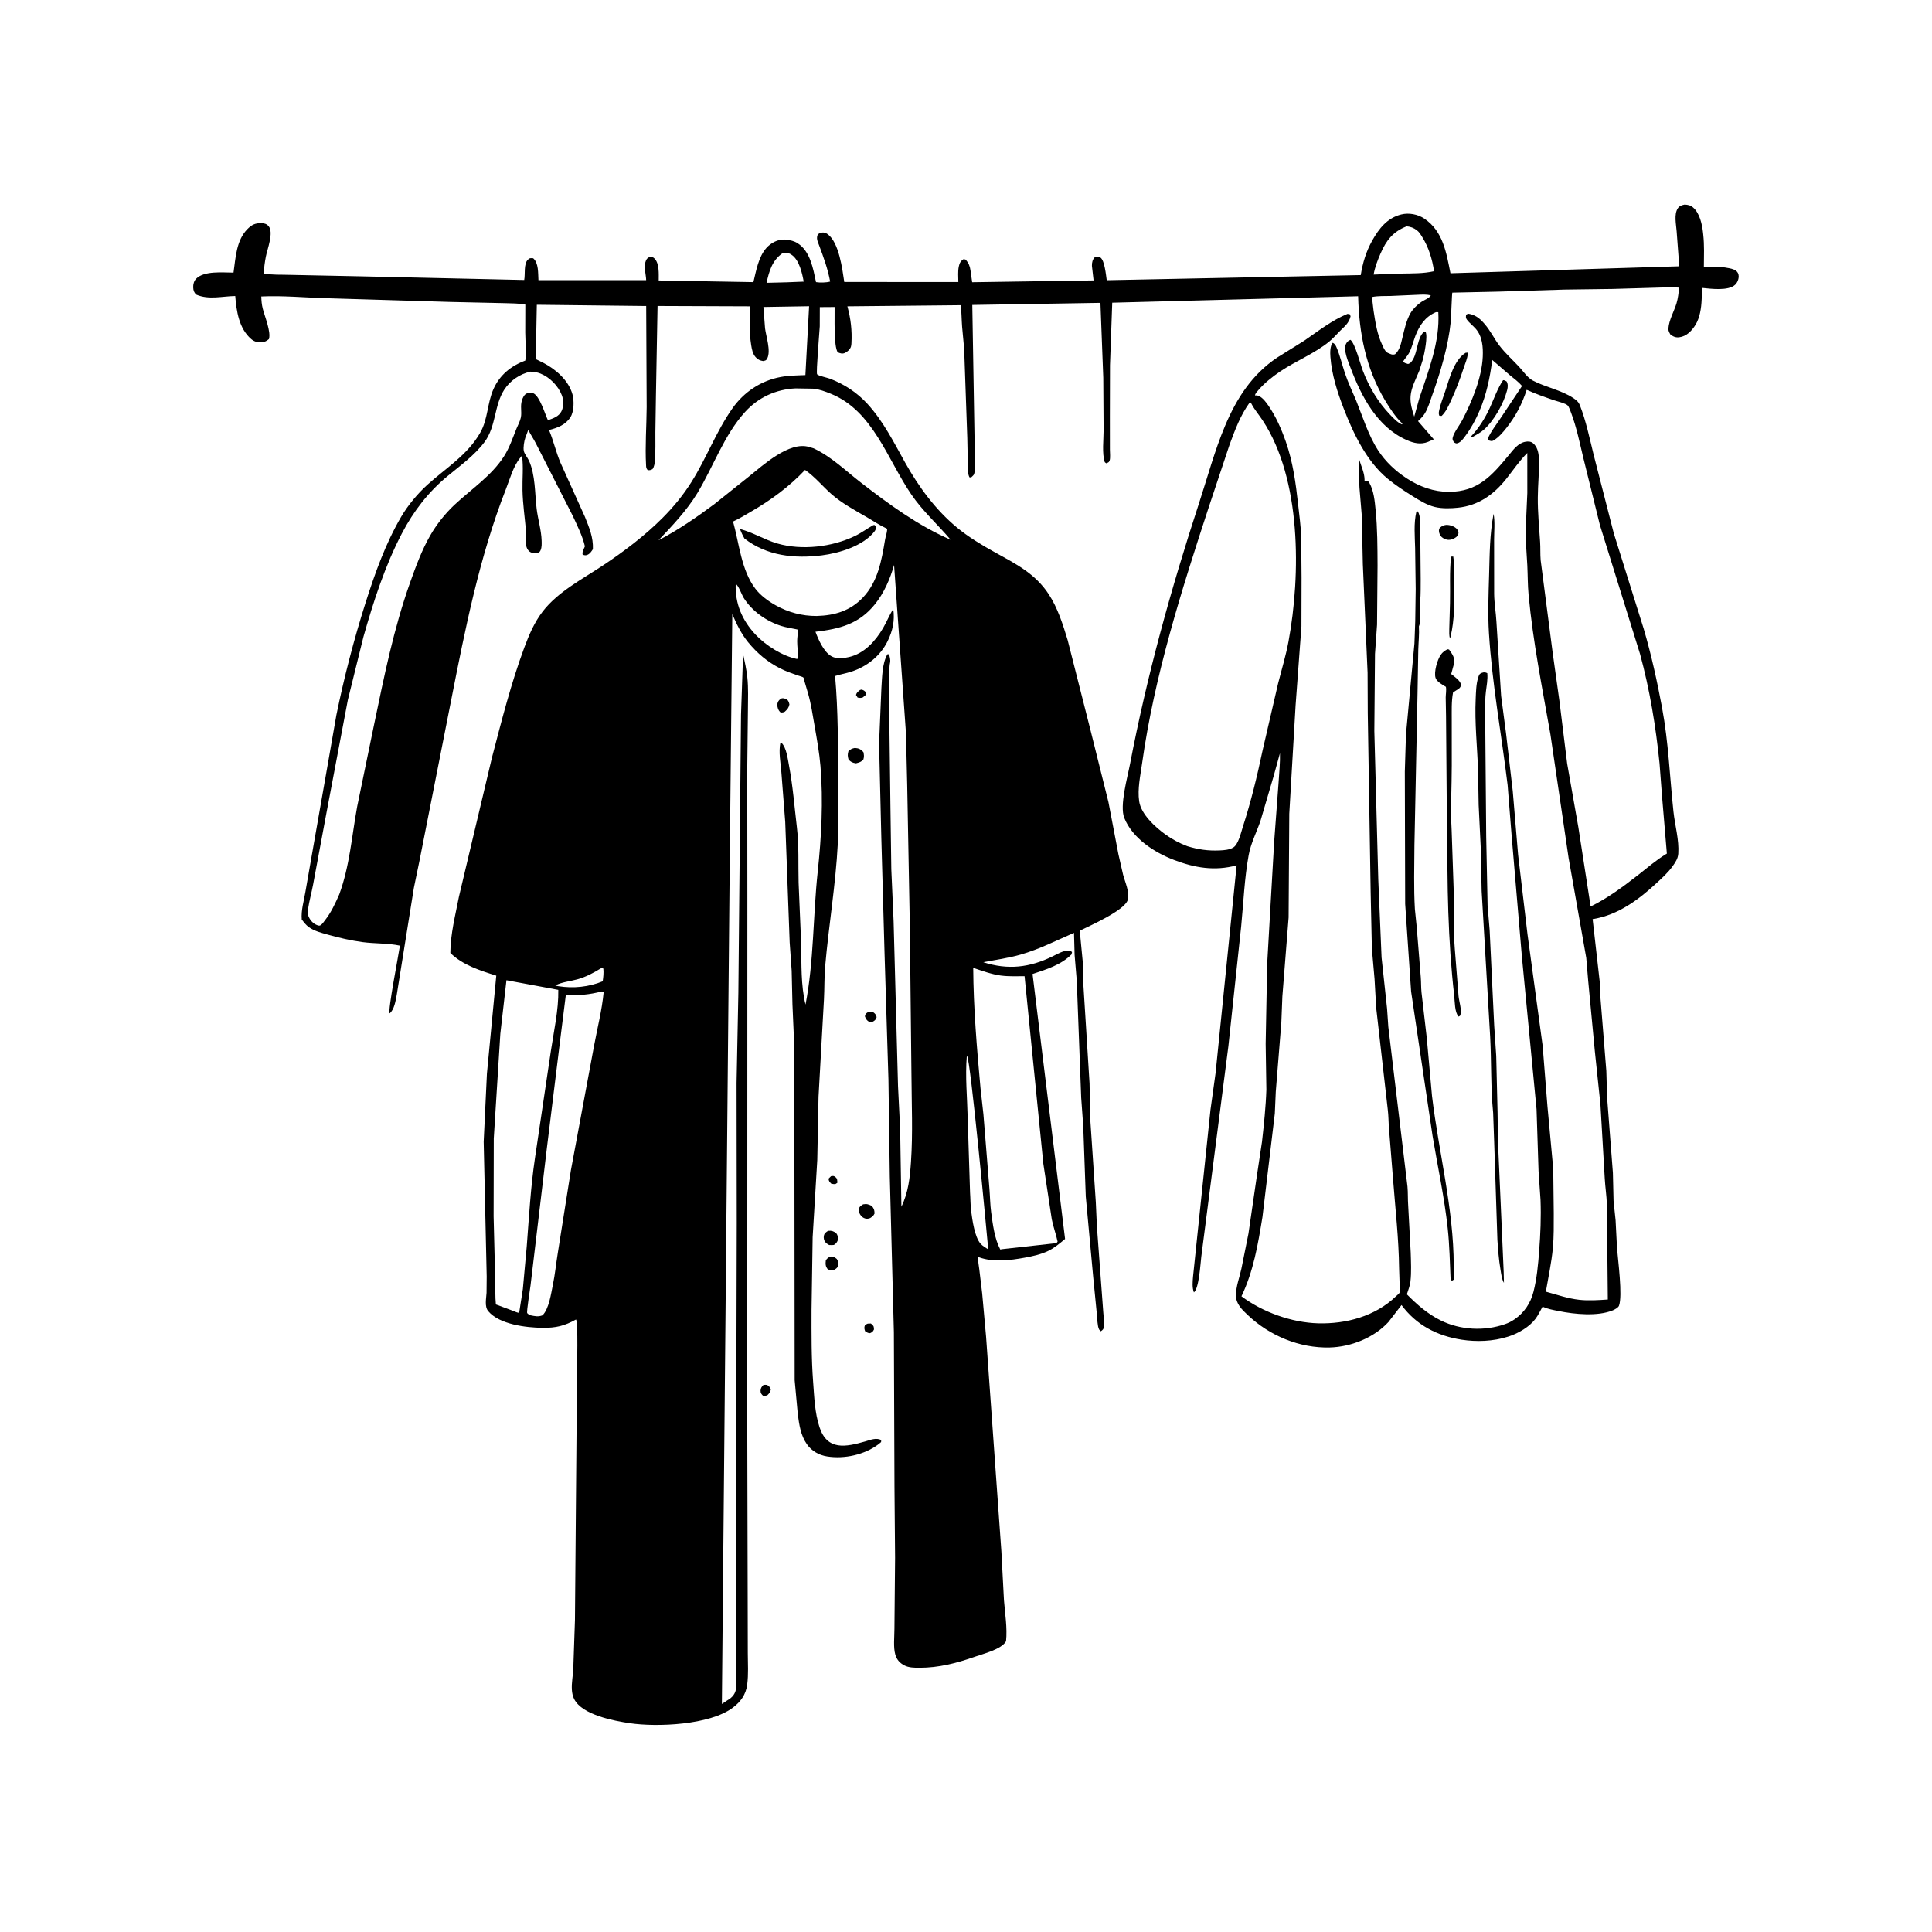 <svg xmlns="http://www.w3.org/2000/svg" xmlns:xlink="http://www.w3.org/1999/xlink" width="400" zoomAndPan="magnify" viewBox="0 0 300 300" height="400" preserveAspectRatio="xMidYMid meet" version="1.0"><defs><clipPath id="da6aa8f366"><path d="M 30 31.75 L 270 31.75 L 270 268 L 30 268 Z M 30 31.75 " clip-rule="nonzero"/></clipPath></defs><path fill="currentColor" d="M 129.703 183.875 L 130.027 183.664 C 130.004 183.332 130.047 183.051 129.766 182.809 C 129.488 182.566 129.375 182.578 129.043 182.637 L 128.656 183.023 C 128.703 183.438 128.801 183.488 129.066 183.793 C 129.293 183.844 129.469 183.883 129.703 183.875 Z M 129.703 183.875 " fill-opacity="1" fill-rule="nonzero"/><path fill="currentColor" d="M 133.98 108.293 L 134.461 107.887 L 134.48 107.523 C 134.199 107.238 134.148 107.18 133.77 107.078 L 133.543 107.137 C 133.227 107.41 133.039 107.496 132.918 107.906 L 133.172 108.316 C 133.539 108.387 133.625 108.402 133.98 108.293 Z M 133.98 108.293 " fill-opacity="1" fill-rule="nonzero"/><path fill="currentColor" d="M 135.234 205.512 L 134.746 205.531 L 134.332 205.703 C 134.164 206.195 134.191 206.234 134.332 206.707 C 134.605 206.879 134.77 207.02 135.105 207.016 C 135.496 206.824 135.512 206.816 135.715 206.43 C 135.676 205.844 135.641 205.883 135.234 205.512 Z M 135.234 205.512 " fill-opacity="1" fill-rule="nonzero"/><path fill="currentColor" d="M 119.109 215.047 C 118.922 215.039 118.738 215.02 118.555 215.047 C 118.281 215.32 118.109 215.539 118.098 215.949 C 118.09 216.328 118.25 216.52 118.512 216.754 C 118.746 216.738 118.934 216.738 119.156 216.656 C 119.492 216.309 119.582 216.242 119.699 215.754 C 119.523 215.344 119.477 215.305 119.109 215.047 Z M 119.109 215.047 " fill-opacity="1" fill-rule="nonzero"/><path fill="currentColor" d="M 136.129 157.941 C 135.969 157.465 135.922 157.434 135.551 157.141 C 135.262 157.109 135.051 157.07 134.77 157.168 C 134.41 157.414 134.402 157.391 134.301 157.812 C 134.477 158.262 134.516 158.336 134.91 158.656 C 135.129 158.688 135.273 158.715 135.488 158.668 C 135.898 158.418 135.934 158.41 136.125 157.941 Z M 136.129 157.941 " fill-opacity="1" fill-rule="nonzero"/><path fill="currentColor" d="M 121.855 110.52 C 122.273 110.141 122.453 109.941 122.582 109.387 C 122.512 109.059 122.461 108.891 122.242 108.641 C 121.961 108.512 121.738 108.387 121.418 108.422 C 121.07 108.609 120.887 108.738 120.754 109.129 C 120.633 109.484 120.742 109.973 120.922 110.285 C 121 110.422 121.109 110.527 121.215 110.641 C 121.488 110.637 121.602 110.633 121.855 110.52 Z M 121.855 110.52 " fill-opacity="1" fill-rule="nonzero"/><path fill="currentColor" d="M 129.445 197.227 C 129.77 197.047 129.973 196.945 130.141 196.594 C 130.184 196.125 130.184 195.906 129.945 195.5 C 129.617 195.234 129.434 195.109 129 195.113 C 128.594 195.25 128.488 195.367 128.234 195.691 C 128.176 196.281 128.156 196.613 128.543 197.105 C 128.891 197.223 129.074 197.289 129.445 197.227 Z M 129.445 197.227 " fill-opacity="1" fill-rule="nonzero"/><path fill="currentColor" d="M 127.93 191.898 C 127.863 192.227 127.945 192.594 128.145 192.863 C 128.297 193.07 128.535 193.203 128.754 193.328 C 128.996 193.328 129.258 193.352 129.492 193.312 C 129.883 193.047 129.969 192.914 130.137 192.477 C 130.129 192.027 130.09 191.828 129.832 191.457 C 129.281 191.137 129.207 191.082 128.582 191.125 C 128.242 191.359 128.023 191.461 127.93 191.898 Z M 127.93 191.898 " fill-opacity="1" fill-rule="nonzero"/><path fill="currentColor" d="M 135.379 187.254 C 134.852 187.012 134.613 186.898 134.023 187.008 C 133.723 187.219 133.457 187.324 133.367 187.719 C 133.277 188.117 133.48 188.512 133.723 188.809 C 133.934 189.066 134.316 189.258 134.652 189.25 C 134.805 189.25 134.961 189.191 135.102 189.148 C 135.441 188.93 135.633 188.809 135.805 188.422 C 135.762 187.824 135.734 187.734 135.379 187.254 Z M 135.379 187.254 " fill-opacity="1" fill-rule="nonzero"/><path fill="currentColor" d="M 131.742 116.652 C 131.59 117.168 131.621 117.434 131.762 117.949 C 132.156 118.344 132.348 118.434 132.914 118.527 C 133.43 118.395 133.727 118.324 134.074 117.91 C 134.199 117.477 134.164 117.219 134.07 116.781 C 133.652 116.34 133.375 116.188 132.746 116.141 C 132.27 116.238 132.102 116.32 131.746 116.652 Z M 131.742 116.652 " fill-opacity="1" fill-rule="nonzero"/><path fill="currentColor" d="M 226.453 82.871 C 226.523 82.637 226.41 82.402 226.273 82.207 C 225.938 81.742 225.133 81.484 224.574 81.504 L 224.348 81.539 C 223.938 81.672 223.742 81.758 223.469 82.102 C 223.379 82.512 223.469 82.852 223.703 83.199 C 223.922 83.527 224.395 83.777 224.781 83.816 C 225.039 83.84 225.297 83.801 225.543 83.727 C 225.973 83.516 226.309 83.371 226.453 82.871 Z M 226.453 82.871 " fill-opacity="1" fill-rule="nonzero"/><path fill="currentColor" d="M 225.043 97.648 C 225.047 98.141 224.988 98.684 225.16 99.145 L 225.262 98.777 C 225.859 96.238 225.836 93.613 225.836 91.023 C 225.836 89.492 225.895 87.938 225.66 86.418 L 225.32 86.426 C 225.059 88.809 225.215 91.234 225.156 93.629 Z M 225.043 97.648 " fill-opacity="1" fill-rule="nonzero"/><path fill="currentColor" d="M 230.441 66.695 C 232.008 65.297 233.516 62.605 234.027 60.582 C 234.148 60.105 234.18 59.668 233.949 59.238 C 233.734 59.109 233.656 59.047 233.402 59.031 C 232.535 60.309 231.992 61.902 231.348 63.309 C 230.59 64.961 229.652 66.445 228.414 67.777 L 228.547 67.875 L 228.746 67.805 C 229.332 67.465 229.938 67.145 230.441 66.695 Z M 230.441 66.695 " fill-opacity="1" fill-rule="nonzero"/><path fill="currentColor" d="M 225.25 62.336 C 226.062 60.613 226.727 58.84 227.316 57.031 C 227.512 56.434 227.887 55.594 227.902 54.98 L 227.883 54.754 L 227.566 54.789 C 225.75 55.945 225.055 58.836 224.41 60.766 C 224.102 61.691 223.707 62.66 223.5 63.609 C 223.422 63.984 223.352 64.211 223.5 64.559 L 223.852 64.586 C 224.5 63.973 224.875 63.129 225.25 62.336 Z M 225.25 62.336 " fill-opacity="1" fill-rule="nonzero"/><path fill="currentColor" d="M 222.914 105.262 C 223.113 105.871 224 106.332 224.52 106.652 C 224.617 107.156 224.496 107.773 224.488 108.293 L 224.539 111.176 L 224.637 123.379 C 224.66 125.129 224.621 126.879 224.762 128.625 C 224.699 137.234 224.828 146.039 225.809 154.598 C 225.91 155.496 225.867 157.203 226.488 157.852 C 226.754 157.703 226.688 157.801 226.785 157.523 C 227.004 156.871 226.551 155.414 226.484 154.68 L 225.902 147.336 C 225.66 144.344 225.785 141.227 225.727 138.211 L 225.41 128.914 C 225.211 125.555 225.434 122.199 225.43 118.844 L 225.426 111.879 C 225.434 110.438 225.355 108.926 225.633 107.508 L 226.102 107.211 C 226.277 107.102 226.5 106.984 226.645 106.832 C 226.777 106.691 226.898 106.461 226.852 106.266 C 226.711 105.633 225.828 105.059 225.34 104.664 L 225.754 103.141 C 225.941 102.102 225.578 101.676 225.008 100.859 L 224.754 100.816 C 224.34 101.043 223.992 101.277 223.723 101.672 C 223.188 102.441 222.625 104.363 222.914 105.262 Z M 222.914 105.262 " fill-opacity="1" fill-rule="nonzero"/><path fill="currentColor" d="M 230.945 104.531 C 230.648 104.375 230.422 104.355 230.09 104.484 C 229.68 104.645 229.656 104.832 229.527 105.227 C 229.211 106.211 229.191 107.438 229.145 108.469 C 228.965 112.227 229.395 115.984 229.512 119.738 L 229.605 125.004 L 229.934 131.766 L 230.07 138.375 L 231.391 160.965 C 231.602 164.91 231.465 168.891 231.855 172.824 L 232.012 177.27 L 232.516 192.543 C 232.625 194.098 232.73 195.59 232.992 197.129 C 233.113 197.84 233.172 198.57 233.531 199.211 L 233.488 197.43 L 232.609 177.363 L 232.539 172.625 L 232.332 163.961 L 232.02 159.289 L 231.312 144.434 L 230.992 140.574 L 230.777 129.883 L 230.609 110.156 C 230.609 109.242 230.617 108.301 230.73 107.398 C 230.848 106.449 231.039 105.488 230.945 104.531 Z M 230.945 104.531 " fill-opacity="1" fill-rule="nonzero"/><path fill="currentColor" d="M 219.633 99.926 L 218.316 114.07 L 218.141 119.82 L 218.195 140.367 L 219.117 153.965 L 222.453 176.414 C 223.242 181.176 224.289 185.941 224.801 190.742 C 225.086 193.391 225.133 196.055 225.25 198.715 L 225.461 198.871 L 225.719 198.715 C 225.871 197.977 225.734 197.273 225.734 196.531 C 225.73 187.688 223.395 178.91 222.359 170.152 L 221.551 161.18 L 220.73 154.094 C 220.652 153.312 220.68 152.523 220.617 151.738 L 219.988 143.957 L 219.703 141.156 C 219.516 137.891 219.617 134.531 219.633 131.258 L 220.113 107.711 L 220.23 100.898 C 220.262 99.695 220.402 98.445 220.328 97.25 C 220.691 96.488 220.461 94.621 220.465 93.723 L 220.52 93.379 C 220.633 92.254 220.586 91.055 220.605 89.922 L 220.539 82.617 C 220.508 81.773 220.656 80.031 220.121 79.391 L 219.93 79.484 C 219.508 81.242 219.699 83.293 219.742 85.102 L 219.828 91.457 L 219.758 96.469 Z M 219.633 99.926 " fill-opacity="1" fill-rule="nonzero"/><path fill="currentColor" d="M 258.094 109.93 C 257.312 105.773 256.426 101.691 255.23 97.629 L 250.594 82.836 L 247.457 70.605 C 246.828 68.051 246.293 65.414 245.332 62.957 C 245.121 62.41 244.793 62.141 244.316 61.82 C 242.383 60.543 240.039 60.156 238.016 59.094 C 237.156 58.641 236.516 57.625 235.859 56.93 C 234.852 55.859 233.734 54.852 232.84 53.68 C 232.004 52.59 231.441 51.348 230.523 50.305 L 230.371 50.129 C 229.703 49.367 228.98 48.855 227.969 48.707 L 227.656 48.867 C 227.625 49.215 227.57 49.348 227.785 49.641 C 228.148 50.137 228.727 50.574 229.137 51.039 C 230.188 52.223 230.305 53.891 230.242 55.387 C 230.098 58.656 228.555 62.375 227.062 65.234 C 226.645 66.035 225.812 67.059 225.586 67.906 C 225.488 68.273 225.605 68.383 225.781 68.695 C 226.023 68.805 226.086 68.906 226.348 68.816 C 226.883 68.633 227.223 68.117 227.543 67.684 C 228.445 66.473 229.145 65.172 229.738 63.789 C 230.828 61.242 231.363 58.629 231.715 55.895 L 234.434 58.246 C 235.113 58.816 235.754 59.25 236.34 59.934 L 233.109 64.785 C 232.379 65.902 231.535 66.922 231 68.16 L 231.117 68.371 C 231.438 68.449 231.605 68.57 231.902 68.398 C 232.691 67.941 233.398 67.113 233.957 66.398 C 235.371 64.59 236.355 62.715 237.062 60.531 C 238.453 61.168 239.926 61.68 241.371 62.172 C 241.82 62.324 243.117 62.629 243.43 62.961 C 243.645 63.191 243.871 63.859 243.984 64.168 C 244.812 66.383 245.293 68.754 245.844 71.051 L 248.434 81.535 L 254.66 101.539 C 256.18 107.129 257.109 112.781 257.691 118.539 L 258.074 123.582 L 258.828 132.547 L 258.703 132.621 C 257.172 133.555 255.797 134.746 254.391 135.848 C 252.094 137.641 249.621 139.488 246.992 140.758 L 245.082 128.434 L 243.348 118.582 L 242.141 108.805 L 241.094 101.332 L 239.23 86.969 C 239.152 86.031 239.211 85.09 239.148 84.152 C 239 81.863 238.773 79.555 238.789 77.262 C 238.801 75.215 239.043 73.148 238.953 71.105 C 238.918 70.281 238.703 69.328 238.02 68.797 C 237.688 68.539 237.27 68.523 236.863 68.598 C 235.73 68.797 234.996 69.816 234.309 70.648 C 231.629 73.887 229.484 76.355 225 76.371 C 222.652 76.379 220.418 75.57 218.457 74.293 C 216.699 73.152 215.121 71.676 213.98 69.91 C 212.453 67.543 211.598 64.707 210.547 62.105 C 209.965 60.758 209.305 59.34 208.84 57.949 C 208.395 56.625 208.074 55.172 207.516 53.895 C 207.391 53.613 207.238 53.348 206.945 53.223 C 206.52 53.723 206.535 54.785 206.586 55.43 C 206.797 58.184 207.648 60.836 208.633 63.395 C 210.125 67.27 212.195 71.645 215.477 74.336 C 216.676 75.324 217.988 76.184 219.301 77.008 C 220.375 77.684 221.57 78.426 222.812 78.723 C 223.922 78.992 225.246 78.953 226.375 78.836 C 229.582 78.5 231.961 76.789 233.914 74.328 C 235.012 72.945 235.895 71.602 237.156 70.34 L 237.16 76.562 L 236.906 82.246 C 236.891 84.113 237.066 85.934 237.16 87.793 C 237.234 89.32 237.215 90.852 237.359 92.375 C 238.039 99.637 239.477 106.82 240.742 113.996 L 243.574 133.246 L 246.312 148.742 L 246.609 152.258 L 247.641 163.195 L 248.516 171.523 L 249.184 183.004 C 249.258 184.332 249.469 185.66 249.512 186.992 L 249.66 201.789 C 248.211 201.887 246.695 201.992 245.25 201.836 C 243.453 201.641 241.766 201.039 240.039 200.57 C 240.418 198.344 240.914 196.074 241.125 193.832 C 241.297 192.023 241.262 190.203 241.266 188.391 L 241.188 181.527 L 240.285 171.766 L 239.539 162.371 L 237.188 145.066 L 235.73 132.73 L 234.898 122.828 L 233.852 113.836 L 233.094 108.07 L 232.363 96.531 C 232.285 95.102 232.031 93.676 232.012 92.242 L 232.004 83.797 C 232.004 82.523 232.16 81.02 231.922 79.781 C 231.316 82.934 231.32 86.055 231.227 89.254 C 231.141 92.266 231.012 95.312 231.203 98.324 C 231.703 106.242 233.152 114.043 234.102 121.91 L 234.738 129.926 L 236.32 148.566 L 238.594 172.25 L 238.906 181.863 L 239.211 186.328 C 239.312 188.996 239.203 191.645 238.996 194.305 C 238.836 196.41 238.641 198.535 238.117 200.59 C 237.668 202.352 236.68 203.832 235.18 204.863 C 234.691 205.195 234.25 205.422 233.688 205.617 C 230.5 206.727 226.781 206.543 223.738 205.047 C 221.707 204.051 220.031 202.574 218.457 200.984 C 218.656 200.355 218.938 199.66 219.012 199.004 C 219.18 197.516 219.094 195.988 219.055 194.496 L 218.664 187.207 C 218.59 186.219 218.641 185.227 218.551 184.238 L 215.578 159.449 L 215.383 156.605 L 214.531 148.684 L 214.02 136.59 L 213.406 113.504 L 213.508 101.543 L 213.828 96.992 L 213.906 87.82 C 213.891 84.941 213.895 82.062 213.605 79.195 C 213.469 77.805 213.336 76.234 212.637 74.98 C 212.555 74.832 212.508 74.797 212.402 74.691 C 212.172 74.742 212.125 74.777 211.887 74.707 L 211.887 74.445 C 211.871 73.406 211.359 72.371 211.066 71.379 C 211.039 72.836 211.004 74.285 211.098 75.742 L 211.457 80.039 L 211.621 87.613 L 212.359 104.461 L 212.387 110.734 L 212.836 138.586 L 213.023 147.266 L 213.441 152.027 L 213.695 156.5 L 215.492 172.285 C 215.613 173.25 215.602 174.227 215.68 175.195 L 216.312 183.094 C 216.668 187.727 217.199 192.316 217.254 196.969 L 217.34 199.625 C 217.352 199.871 217.441 200.492 217.336 200.715 C 217.258 200.875 216.883 201.176 216.746 201.309 C 213.539 204.395 209.016 205.605 204.672 205.484 C 200.562 205.371 196.051 203.75 192.773 201.289 C 194.652 197.359 195.332 193.25 196.031 188.996 L 197.953 172.902 L 198.102 169.52 L 198.965 158.777 L 199.125 154.727 L 200.094 142.473 L 200.199 126.359 L 201.18 109.516 L 202.086 97.266 L 202.105 89.707 L 202.051 83.32 C 201.98 81.645 201.754 79.969 201.57 78.301 C 201.211 75.031 200.758 71.723 199.668 68.602 C 198.984 66.645 198.141 64.699 196.961 62.988 C 196.59 62.453 196.102 61.789 195.504 61.504 C 195.277 61.395 195.117 61.387 194.871 61.395 C 194.934 61.07 195.195 60.816 195.406 60.574 C 196.324 59.496 197.609 58.477 198.789 57.68 C 201.227 56.043 204.152 54.887 206.41 53.035 C 207.023 52.535 207.531 51.922 208.094 51.371 C 208.805 50.676 209.469 50.156 209.715 49.129 L 209.617 48.816 C 209.5 48.789 209.359 48.742 209.238 48.742 C 206.852 49.707 204.621 51.461 202.504 52.914 L 198.32 55.523 C 194.414 58.145 192.023 61.859 190.227 66.121 C 188.602 69.969 187.48 74.176 186.18 78.148 C 181.816 91.48 178.105 104.855 175.469 118.645 C 175.078 120.691 173.824 125.117 174.574 127 C 175.832 130.152 179.215 132.355 182.27 133.523 C 185.531 134.766 188.602 135.289 192.023 134.375 L 191.016 144.332 L 188.754 166.621 L 187.965 172.305 L 185.695 194.012 L 185.25 198.277 C 185.191 199.062 185.098 199.941 185.391 200.684 C 186.191 200.062 186.406 196.18 186.535 195.148 L 190.746 162.422 L 192.73 143.836 C 193.09 140.168 193.23 136.418 193.891 132.789 C 194.23 130.93 195.121 129.238 195.727 127.461 L 197.758 120.555 L 198.754 116.949 C 198.793 118.457 198.633 119.969 198.539 121.477 L 197.852 130.695 L 196.762 149.758 L 196.531 162.082 L 196.641 169.199 C 196.555 171.867 196.258 174.648 195.961 177.301 L 195.16 182.621 L 193.859 191.555 L 192.758 197.035 C 192.461 198.395 191.914 199.758 191.918 201.16 C 191.922 202.469 192.832 203.332 193.723 204.176 C 197.121 207.41 201.777 209.359 206.484 209.238 C 209.793 209.148 213.348 207.73 215.602 205.277 L 217.629 202.648 C 219.934 205.777 223.18 207.445 226.984 208.031 C 229.305 208.387 231.863 208.285 234.102 207.574 L 234.305 207.512 C 235.777 207.039 237.523 206.016 238.445 204.766 C 238.84 204.234 239.125 203.625 239.449 203.051 C 239.555 202.867 239.484 202.883 239.641 202.949 C 240.395 203.277 241.246 203.426 242.051 203.586 C 244.5 204.082 248.082 204.441 250.438 203.469 C 250.715 203.352 251.277 203.059 251.391 202.762 C 251.98 201.227 251.23 195.605 251.086 193.766 L 250.867 189.477 L 250.551 186.469 L 250.449 182.125 L 249.547 170.387 L 249.43 166.297 L 248.484 154.539 L 248.402 152.422 L 247.301 142.715 L 247.48 142.688 C 251.238 142.078 254.469 139.684 257.199 137.152 C 258.086 136.328 259.039 135.477 259.738 134.484 C 260.168 133.879 260.547 133.32 260.602 132.562 C 260.75 130.461 260.082 128.152 259.855 126.051 C 259.281 120.688 259.082 115.25 258.09 109.938 Z M 198.465 106.113 L 196.059 116.504 C 195.211 120.52 194.246 124.508 192.98 128.414 C 192.699 129.27 192.301 131.145 191.477 131.617 C 190.863 131.969 190.09 132.023 189.398 132.055 C 187.602 132.137 186.086 131.922 184.375 131.398 C 183.18 130.957 181.992 130.32 180.957 129.57 C 179.371 128.422 177.18 126.441 176.887 124.418 C 176.613 122.5 177.074 120.453 177.34 118.555 C 179.254 104.898 183.457 91.684 187.742 78.613 L 190.918 69.078 C 191.777 66.742 192.582 64.547 194.047 62.504 L 194.223 62.516 L 194.32 62.695 C 194.809 63.633 195.488 64.398 196.062 65.277 C 202.074 74.391 202 89.199 200.078 99.613 C 199.672 101.805 199.012 103.953 198.465 106.113 Z M 198.465 106.113 " fill-opacity="1" fill-rule="nonzero"/><g clip-path="url(#da6aa8f366)"><path fill="currentColor" d="M 269.539 42.027 C 269.148 41.75 268.621 41.668 268.16 41.59 L 267.957 41.551 C 266.863 41.371 265.684 41.438 264.574 41.434 C 264.586 39.766 264.66 38.055 264.473 36.395 L 264.445 36.137 C 264.305 34.84 263.926 33.09 262.895 32.211 C 262.496 31.871 262.098 31.797 261.59 31.766 C 261.145 31.863 260.781 31.953 260.52 32.359 C 259.918 33.281 260.266 34.836 260.344 35.883 L 260.754 41.348 L 225.227 42.43 C 224.598 39.27 224.078 35.891 221.16 33.941 C 220.156 33.273 218.773 33.008 217.594 33.301 C 215.418 33.836 214.117 35.5 213.078 37.359 C 212.121 39.07 211.609 40.793 211.297 42.715 L 171.852 43.512 C 171.738 42.746 171.531 40.434 170.871 39.988 C 170.539 39.766 170.391 39.836 170.027 39.91 C 169.641 40.293 169.547 40.742 169.551 41.281 L 169.812 43.543 L 150.957 43.824 L 150.699 41.996 C 150.609 41.328 150.406 40.832 149.961 40.32 L 149.641 40.223 C 149.156 40.547 148.996 40.836 148.875 41.414 C 148.723 42.145 148.805 43.043 148.809 43.793 L 131.098 43.785 C 130.793 41.766 130.297 37.691 128.527 36.367 C 128.254 36.164 127.91 36.055 127.57 36.121 C 127.32 36.168 127.195 36.242 126.996 36.387 C 126.707 37.027 126.957 37.469 127.188 38.09 C 127.891 39.969 128.539 41.738 128.906 43.719 C 128.309 43.895 127.332 43.906 126.711 43.809 C 126.262 41.719 125.824 39.023 123.859 37.773 C 123.273 37.398 122.734 37.305 122.051 37.223 L 121.828 37.195 C 120.762 37.148 119.703 37.727 119.008 38.5 C 117.773 39.875 117.41 42.074 116.988 43.809 L 102.285 43.551 C 102.285 42.555 102.402 40.898 101.625 40.137 C 101.371 39.891 101.242 39.906 100.906 39.871 C 100.473 40.102 100.363 40.219 100.219 40.703 C 99.961 41.539 100.312 42.625 100.336 43.5 L 83.609 43.504 C 83.539 42.414 83.66 40.871 82.793 40.102 C 82.387 40.082 82.25 40.027 81.949 40.34 C 81.297 41.012 81.578 42.59 81.398 43.477 L 56.191 42.91 L 44.965 42.68 C 43.68 42.633 42.18 42.719 40.926 42.461 C 41.012 41.586 41.113 40.719 41.281 39.852 C 41.504 38.684 42.547 36.082 41.699 35.105 C 41.387 34.746 41.004 34.656 40.543 34.652 C 39.605 34.641 39.074 34.914 38.422 35.574 C 36.684 37.328 36.59 40.039 36.262 42.332 C 34.609 42.328 31.723 42.012 30.465 43.273 C 30.121 43.621 29.984 44.148 30.004 44.625 C 30.02 45.098 30.137 45.422 30.469 45.746 C 32.41 46.59 34.504 45.996 36.531 45.965 C 36.711 48.305 37.113 51.004 38.992 52.637 C 39.418 53.008 39.938 53.191 40.504 53.152 C 41.074 53.109 41.336 53.016 41.762 52.652 C 42.105 51.512 41.113 49.152 40.805 47.941 C 40.641 47.301 40.59 46.691 40.574 46.035 C 43.855 45.879 47.242 46.203 50.531 46.301 L 69.949 46.887 L 78.398 47.074 C 79.441 47.121 80.547 47.082 81.57 47.297 L 81.559 51.637 C 81.574 53.047 81.746 54.59 81.57 55.984 C 79.348 56.82 77.617 58.207 76.633 60.398 C 75.648 62.598 75.781 65.059 74.574 67.18 C 72.594 70.664 69.238 72.672 66.348 75.289 C 64.84 76.66 63.316 78.492 62.289 80.254 C 59.855 84.422 58.234 88.984 56.773 93.57 C 54.957 99.285 53.438 105.156 52.234 111.031 L 50.859 118.906 L 48.801 130.621 L 47.41 138.578 C 47.172 139.961 46.742 141.359 46.859 142.777 C 47.191 143.211 47.516 143.652 47.965 143.969 C 48.852 144.594 49.871 144.836 50.898 145.129 C 52.664 145.625 54.504 146.051 56.324 146.293 C 58.207 146.543 60.262 146.445 62.102 146.84 C 61.902 148.227 60.199 156.895 60.504 157.355 C 61.234 156.758 61.422 155.422 61.602 154.508 L 64.266 137.875 L 65.141 133.645 L 70.078 108.617 C 72.234 97.66 74.449 86.457 78.527 76.031 C 79.137 74.477 79.695 72.414 80.75 71.121 L 81.059 70.738 C 81.301 72.578 81.094 74.309 81.133 76.137 C 81.18 78.289 81.496 80.383 81.684 82.52 C 81.77 83.496 81.32 84.922 82.242 85.656 C 82.531 85.887 83.117 85.949 83.465 85.852 C 83.742 85.77 83.844 85.672 83.949 85.422 C 84.141 84.965 84.117 84.426 84.102 83.938 C 84.051 82.305 83.535 80.656 83.332 79.031 C 83.039 76.645 83.148 73.727 82.125 71.508 C 81.91 71.047 81.453 70.52 81.34 70.039 C 81.219 69.504 81.395 68.457 81.582 67.938 L 81.738 67.539 L 82.031 66.746 C 82.379 67.461 82.824 68.105 83.188 68.812 L 88.969 80.164 C 89.66 81.672 90.445 83.211 90.824 84.836 C 90.656 85.242 90.367 85.691 90.473 86.121 C 90.773 86.23 90.941 86.273 91.246 86.137 C 91.617 85.969 91.855 85.602 92.066 85.27 C 92.133 83.418 91.504 81.965 90.836 80.277 L 87.027 71.844 C 86.332 70.215 85.945 68.43 85.25 66.773 C 86.559 66.445 87.82 65.977 88.582 64.777 C 89.137 63.895 89.164 62.242 88.898 61.258 C 88.316 59.105 86.336 57.367 84.43 56.375 L 83.191 55.758 L 83.355 47.324 L 100.34 47.516 L 100.414 63.211 C 100.395 66.195 100.156 69.262 100.32 72.234 C 100.344 72.625 100.336 72.684 100.57 73 C 100.898 73.031 101.031 73 101.324 72.844 C 101.602 72.438 101.652 71.996 101.691 71.516 C 101.812 70.066 101.758 68.57 101.766 67.117 L 101.852 61.508 L 102.105 47.512 L 116.457 47.566 C 116.41 49.559 116.324 51.598 116.641 53.57 C 116.75 54.242 116.875 54.965 117.355 55.48 C 117.699 55.852 118.02 55.992 118.512 56.066 C 118.859 55.973 118.977 55.996 119.145 55.648 C 119.73 54.461 118.957 52.238 118.797 50.984 L 118.543 47.668 L 125.637 47.551 L 125.062 58.246 C 123.773 58.297 122.484 58.305 121.215 58.543 C 118.156 59.109 115.504 60.875 113.711 63.438 C 111.184 67.043 109.699 71.148 107.363 74.852 C 106.078 76.895 104.574 78.723 102.871 80.43 C 100.113 83.199 96.809 85.688 93.555 87.844 C 90.383 89.949 86.645 91.883 84.281 94.934 C 82.973 96.625 82.141 98.586 81.402 100.578 C 79.34 106.148 77.898 111.883 76.395 117.621 L 71.266 139.23 C 70.715 142.074 69.938 145.074 69.93 147.977 C 71.863 149.867 74.543 150.703 77.062 151.496 L 75.609 166.715 L 75.105 177.285 L 75.574 198.219 L 75.551 200.746 C 75.508 201.605 75.207 202.883 75.816 203.602 C 77.551 205.668 81.707 206.16 84.254 206.184 C 86.316 206.207 87.656 205.887 89.445 204.891 C 89.789 205.348 89.598 212.355 89.598 213.359 L 89.277 251.562 L 89.02 259.105 C 88.969 260.168 88.734 261.312 88.797 262.363 C 88.824 262.855 88.934 263.398 89.16 263.84 C 90.41 266.305 95.359 267.219 97.809 267.582 C 102.059 268.207 110.18 267.863 113.777 265.18 C 114.996 264.273 115.82 263.145 116.023 261.602 C 116.234 259.984 116.125 258.328 116.117 256.703 L 116.102 249.266 L 116.035 221.227 L 116.051 139.32 L 116.035 119.293 L 116.137 110.258 C 116.145 108.59 116.223 106.852 116.047 105.191 C 115.922 103.969 115.637 102.746 115.387 101.543 L 115.066 110.977 L 114.941 123.781 L 114.652 154.168 L 114.375 168.168 L 114.402 189.855 L 114.312 227.375 L 114.34 261.422 C 114.352 262.355 114.203 263.062 113.445 263.691 L 112.094 264.594 L 113.301 135.066 L 113.711 95.348 C 114.336 96.852 115.129 98.449 116.16 99.715 C 117.578 101.441 119.156 102.781 121.16 103.797 C 122.02 104.23 122.922 104.547 123.832 104.867 C 124.027 104.938 124.637 105.078 124.762 105.219 C 124.828 105.293 124.898 105.707 124.934 105.84 L 125.465 107.637 C 125.945 109.301 126.191 111 126.488 112.703 C 126.848 114.781 127.223 116.844 127.402 118.949 C 127.852 124.348 127.551 129.996 126.973 135.375 C 126.238 142.191 126.391 149.25 125.082 155.988 C 124.34 152.996 124.469 149.68 124.406 146.602 L 124.008 137.074 C 123.934 134.219 124.082 131.324 123.742 128.484 C 123.355 125.234 123.121 122.051 122.508 118.82 C 122.309 117.777 122.125 116.141 121.375 115.367 L 121.172 115.367 C 120.887 116.812 121.211 118.418 121.328 119.879 L 121.93 127.617 L 122.621 146.34 L 122.93 150.734 L 123.051 155.953 L 123.32 162.16 L 123.355 176.414 L 123.371 191.488 L 123.395 214.32 L 123.883 219.621 C 124.105 221.258 124.324 222.859 125.293 224.258 C 126.031 225.316 127.184 225.961 128.445 226.156 C 131.109 226.578 134.254 225.902 136.422 224.254 L 136.816 223.926 L 136.836 223.605 C 136.043 223.207 135.176 223.586 134.379 223.816 C 131.344 224.688 128.473 225.289 127.262 221.637 C 126.512 219.367 126.441 216.941 126.262 214.578 C 125.98 210.836 126.012 207.141 126.016 203.387 L 126.188 192.109 L 126.906 180.129 L 127.102 170.293 L 127.945 155.176 C 128.035 153.473 127.984 151.73 128.133 150.031 C 128.688 143.684 129.766 137.375 130.094 131 L 130.137 121.34 C 130.129 115.875 130.152 110.418 129.672 104.973 C 130.48 104.699 131.328 104.574 132.145 104.312 C 134.586 103.527 136.68 101.891 137.824 99.57 C 138.621 97.953 138.969 96.344 138.703 94.547 C 138.105 95.508 137.695 96.547 137.129 97.516 C 135.93 99.555 134.211 101.48 131.824 102.027 C 130.887 102.242 129.883 102.379 129.027 101.855 C 127.879 101.148 127.074 99.309 126.625 98.098 C 130.387 97.66 133.395 96.906 135.875 93.809 C 137.285 92.047 138.223 89.887 138.832 87.73 L 140.676 113.824 L 140.871 121.91 L 141.281 144.016 L 141.531 166.957 C 141.555 171.422 141.762 175.957 141.457 180.414 C 141.293 182.852 141.051 185.156 139.969 187.375 L 139.777 175.406 L 139.445 168.668 L 138.758 143.055 L 138.402 134.98 L 138.266 125.168 L 138.066 109.559 L 138.094 105.188 C 138.109 104.438 138.059 103.602 138.215 102.871 C 138.301 102.457 138.156 102 138.062 101.594 L 137.805 101.59 C 136.957 103.02 136.984 105.23 136.863 106.871 L 136.504 115.438 L 136.852 130.094 L 137.355 148.141 L 137.957 167.613 L 138.168 182.699 L 138.801 206.859 L 138.895 230.895 L 138.988 241.902 L 138.887 252.945 C 138.887 254.145 138.695 255.797 139.023 256.926 C 139.258 257.727 139.711 258.227 140.438 258.605 C 141.129 258.965 142.008 258.969 142.773 258.969 C 145.773 258.973 148.562 258.25 151.387 257.254 C 152.695 256.793 155.484 256.117 156.219 254.855 C 156.43 252.738 156.059 250.602 155.895 248.492 L 155.496 240.941 L 153.117 207.57 L 152.512 200.844 L 152.066 197.125 C 151.992 196.496 151.84 195.805 151.883 195.176 L 152.066 195.246 C 154.258 196.031 156.863 195.707 159.113 195.293 C 160.34 195.07 161.586 194.801 162.719 194.266 C 163.707 193.797 164.547 193.082 165.383 192.387 L 160.332 151.242 C 162.465 150.531 164.754 149.84 166.383 148.203 L 166.465 147.848 C 166.266 147.648 166.191 147.621 165.91 147.609 C 165.117 147.578 164.145 148.164 163.453 148.5 C 159.875 150.25 156.512 150.641 152.688 149.414 C 154.621 149.035 156.59 148.777 158.484 148.23 C 161.395 147.395 164.008 146.047 166.77 144.855 L 166.863 148.266 L 167.199 152.285 L 167.887 170.477 L 168.207 174.922 L 168.598 185.789 L 169.754 198.332 L 170.324 204.125 C 170.387 204.695 170.395 205.934 170.664 206.434 C 170.727 206.547 170.84 206.625 170.926 206.723 C 171.211 206.531 171.359 206.398 171.43 206.047 C 171.574 205.297 171.34 204.492 171.312 203.734 L 170.324 190.422 L 170.156 186.676 L 169.281 173.594 L 169.184 168.23 L 168.238 153.113 L 168.168 149.766 L 167.664 144.523 C 169.219 143.75 174.645 141.375 175.117 139.734 C 175.449 138.578 174.68 136.93 174.391 135.816 L 173.668 132.656 L 172.117 124.543 L 169.316 113.316 L 165.789 99.41 C 165.062 97.004 164.238 94.391 162.848 92.273 C 160.734 89.051 157.766 87.574 154.488 85.762 C 152.469 84.645 150.371 83.383 148.59 81.906 C 145.258 79.148 142.652 75.594 140.547 71.828 C 138.785 68.672 137.16 65.406 134.699 62.715 C 133.082 60.945 131.086 59.648 128.859 58.797 C 128.52 58.668 127.059 58.352 126.879 58.121 C 126.699 57.895 127.25 51.535 127.293 50.672 L 127.301 47.688 L 129.598 47.672 C 129.629 49.059 129.43 53.809 130.086 54.707 C 130.461 54.867 130.781 54.98 131.176 54.816 C 131.566 54.652 131.992 54.258 132.129 53.852 C 132.195 53.652 132.199 53.512 132.211 53.309 C 132.32 51.297 132.113 49.512 131.582 47.566 L 149.188 47.391 C 149.316 48.504 149.309 49.621 149.395 50.734 L 149.715 54.176 L 150.199 68 L 150.289 72.352 C 150.312 72.926 150.266 73.602 150.539 74.117 L 150.797 74.137 C 150.902 74.027 151.16 73.82 151.219 73.695 C 151.395 73.316 151.355 72.762 151.359 72.352 L 151.352 69.598 L 150.977 47.352 L 170.875 47.027 L 171.316 58.664 L 171.367 66.809 C 171.367 68.219 171.098 70.457 171.547 71.766 L 171.762 71.941 C 172.027 71.836 172.188 71.832 172.293 71.535 C 172.445 71.113 172.34 70.285 172.344 69.816 L 172.34 64.629 L 172.359 56.719 L 172.707 47.004 L 210.891 46 C 211.035 51.711 212.078 57.164 215.047 62.133 C 215.766 63.336 216.672 64.727 217.684 65.703 L 217.77 65.781 L 217.68 65.898 C 216.977 65.59 216.398 64.957 215.871 64.414 C 213.988 62.457 212.617 60.141 211.641 57.617 C 211.223 56.527 210.434 53.367 209.703 52.77 C 209.379 52.883 209.18 53.07 209.02 53.371 C 208.523 54.316 209.383 56.238 209.73 57.16 C 211.418 61.621 213.875 66.316 218.441 68.336 C 219.527 68.816 220.613 69.07 221.742 68.613 L 222.641 68.219 L 220.191 65.391 L 220.324 65.266 C 220.691 64.918 221.023 64.578 221.281 64.141 C 221.766 63.328 222.062 62.281 222.383 61.395 C 223.664 57.848 224.891 53.738 225.27 49.98 C 225.328 49.41 225.453 45.496 225.516 45.441 C 225.531 45.43 232.082 45.297 232.684 45.285 L 243.004 44.965 L 250.418 44.867 L 259.672 44.594 L 260.734 44.664 C 260.648 45.488 260.559 46.34 260.316 47.137 C 259.938 48.355 259.152 49.723 259.07 50.992 C 259.047 51.387 259.188 51.605 259.375 51.934 C 259.816 52.27 260.188 52.441 260.758 52.371 C 261.891 52.23 262.715 51.352 263.277 50.434 C 263.953 49.336 264.176 47.82 264.227 46.555 L 264.32 44.707 C 265.648 44.84 268.371 45.203 269.422 44.223 C 269.762 43.91 269.996 43.352 269.98 42.887 C 269.969 42.527 269.836 42.238 269.539 42.023 Z M 83.941 58.016 C 85.375 58.594 86.676 59.918 87.234 61.359 C 87.531 62.121 87.555 63.121 87.18 63.863 C 86.762 64.691 85.898 64.961 85.082 65.254 C 84.613 64.277 83.836 61.566 82.832 61.074 C 82.539 60.934 82.074 60.965 81.785 61.098 C 81.375 61.285 81.168 61.777 81.039 62.191 C 80.758 63.094 81.055 63.938 80.879 64.82 C 80.762 65.406 80.434 65.984 80.207 66.535 C 79.613 67.996 79.121 69.508 78.266 70.848 C 76.332 73.887 73.129 75.988 70.535 78.422 C 69.113 79.762 67.777 81.449 66.809 83.141 C 65.492 85.434 64.566 87.965 63.684 90.445 C 61.121 97.66 59.66 104.98 58.102 112.445 L 55.465 125.234 C 54.621 129.848 54.316 134.418 52.684 138.875 C 52.055 140.297 51.434 141.664 50.469 142.898 C 50.262 143.168 50.016 143.559 49.703 143.707 C 49.512 143.797 49.207 143.641 49.023 143.555 C 48.504 143.312 48.035 142.703 47.867 142.164 C 47.766 141.836 47.785 141.492 47.836 141.156 C 48.023 139.891 48.387 138.613 48.621 137.348 L 50.664 126.387 L 54.016 108.68 L 56.438 98.879 C 57.984 93.426 59.777 87.863 62.406 82.828 C 64.207 79.383 66.504 76.398 69.512 73.918 C 71.492 72.281 73.672 70.723 75.227 68.652 C 77.051 66.219 76.715 62.957 78.301 60.512 C 79.215 59.098 80.723 58.074 82.359 57.711 C 82.926 57.723 83.414 57.805 83.945 58.016 Z M 122.145 43.836 L 119.031 43.914 C 119.43 42.125 119.891 40.465 121.461 39.352 C 121.586 39.305 121.578 39.301 121.734 39.273 C 122.234 39.184 122.582 39.32 122.984 39.609 C 124.113 40.422 124.57 42.441 124.797 43.73 Z M 89.637 152.074 C 91.008 151.691 92.121 151.09 93.328 150.352 C 93.551 150.312 93.43 150.309 93.688 150.402 C 93.75 151.094 93.688 151.691 93.586 152.375 C 91.477 153.258 89.008 153.508 86.742 153.141 C 86.555 153.117 86.41 153.078 86.227 153.023 C 87.223 152.488 88.551 152.379 89.637 152.074 Z M 81.199 200.094 L 80.617 203.836 C 80.367 203.883 79.969 203.66 79.715 203.566 L 77 202.555 C 76.875 201.32 76.938 200.078 76.895 198.844 L 76.648 188.863 L 76.672 176.789 L 77.691 160.52 L 78.641 152.211 L 86.691 153.707 C 86.754 156.805 85.988 160.148 85.535 163.211 L 83.07 179.82 C 82.391 184.402 82.145 188.961 81.789 193.57 L 81.195 200.094 Z M 92.246 162.379 L 88.645 181.734 L 86.598 194.664 C 86.34 196.25 86.184 197.887 85.859 199.457 C 85.574 200.824 85.246 203.277 84.23 204.246 C 83.566 204.504 83.078 204.379 82.41 204.246 C 82.199 204.148 82.012 204.09 81.863 203.898 C 81.738 203.738 82.316 200.105 82.383 199.582 L 84.926 178.207 L 86.996 161.398 L 87.859 154.512 C 89.836 154.594 91.516 154.453 93.426 153.953 C 93.598 153.969 93.488 153.945 93.734 154.082 C 93.473 156.848 92.754 159.645 92.246 162.379 Z M 155.469 151.488 C 156.648 151.645 157.902 151.582 159.094 151.582 L 162.008 180.699 L 163.32 189.336 C 163.547 190.504 163.977 191.629 164.223 192.797 L 164.043 193.051 L 163.496 193.094 L 155.578 193.973 L 155.324 194.027 C 154.414 192.305 154.164 190.121 153.902 188.207 C 153.746 187.035 153.738 185.82 153.641 184.637 L 152.703 173.02 L 152.25 168.957 C 151.688 162.773 151.156 156.5 151.121 150.289 C 152.535 150.762 153.984 151.297 155.469 151.492 Z M 150.125 163.984 L 150.168 163.988 C 150.699 164.566 153.152 190.645 153.453 194.004 C 153.051 193.746 152.574 193.477 152.254 193.113 C 151.336 192.066 150.984 189.441 150.805 188.082 C 150.68 187.121 150.699 186.137 150.629 185.172 L 150.262 173.602 C 150.191 170.414 149.859 167.168 150.125 163.984 Z M 123.773 102.328 C 121.512 101.879 118.906 100.227 117.328 98.547 C 115.234 96.312 114.129 93.742 114.242 90.672 C 114.652 90.863 115.184 92.371 115.496 92.863 C 116.797 94.914 118.996 96.457 121.289 97.188 C 122.09 97.445 123 97.562 123.824 97.746 C 123.953 98.27 123.781 98.98 123.785 99.535 C 123.789 100.391 123.91 101.262 123.945 102.121 L 123.77 102.328 Z M 137.426 83.84 C 136.898 87.039 136.305 90.363 133.98 92.797 C 132.012 94.859 129.613 95.57 126.82 95.648 C 124.566 95.664 122.398 95.086 120.434 93.984 C 119.285 93.336 118.082 92.461 117.281 91.398 C 115.09 88.5 114.789 84.398 113.828 80.98 C 114.789 80.547 115.703 79.973 116.617 79.445 C 119.703 77.664 122.555 75.566 125.008 72.973 C 126.551 74.051 127.676 75.449 129.062 76.684 C 130.691 78.133 132.781 79.25 134.664 80.344 C 135.652 80.922 136.598 81.566 137.641 82.047 L 137.746 82.094 L 137.754 82.297 C 137.711 82.797 137.508 83.34 137.426 83.844 Z M 128.996 61.137 C 135.559 63.77 137.816 71.391 141.512 76.781 C 143.301 79.398 145.586 81.41 147.609 83.805 C 142.547 81.609 138.055 78.312 133.711 74.957 C 131.281 73.082 129.16 70.953 126.348 69.621 L 125.828 69.461 L 125.652 69.41 C 122.566 68.461 118.461 72.262 116.25 74.027 L 110.934 78.27 C 108.176 80.324 105.305 82.297 102.254 83.891 C 104.418 81.602 106.641 79.277 108.281 76.574 C 110.777 72.449 112.434 67.559 115.695 63.969 C 117.754 61.703 120.48 60.453 123.543 60.309 L 126.258 60.355 C 127.199 60.434 128.125 60.785 128.996 61.137 Z M 214.367 39.375 C 215.25 37.336 216.285 35.996 218.395 35.156 C 218.992 35.172 219.531 35.391 220.008 35.75 C 220.391 36.039 220.625 36.457 220.871 36.855 C 221.859 38.434 222.406 40.281 222.68 42.113 C 221.012 42.496 219.262 42.445 217.559 42.48 L 213.297 42.637 C 213.496 41.488 213.906 40.441 214.367 39.371 Z M 217.758 52.473 C 217.527 53.406 217.367 54.352 216.613 55.016 C 216.129 55.145 215.93 54.973 215.473 54.785 L 215.336 54.695 C 214.996 54.422 214.82 53.961 214.641 53.578 C 213.824 51.848 213.586 50.133 213.289 48.266 L 213.035 46.121 C 213.969 45.93 214.977 45.984 215.93 45.957 L 220.02 45.777 C 220.738 45.754 221.48 45.668 222.18 45.879 C 221.922 46.316 221.164 46.578 220.73 46.871 C 220.113 47.281 219.395 47.973 219.027 48.613 C 218.359 49.781 218.074 51.18 217.758 52.473 Z M 220.398 61.824 L 219.602 64.695 C 219.262 63.672 218.953 62.598 219.035 61.504 C 219.133 60.188 219.883 58.801 220.383 57.586 L 220.957 55.781 C 221.168 54.934 221.754 52.168 221.344 51.492 L 221.148 51.488 C 220.07 52.391 220.145 54.516 219.441 55.754 C 219.223 56.129 219.059 56.402 218.641 56.52 C 218.301 56.418 218.117 56.402 217.863 56.141 C 218.145 55.691 218.516 55.316 218.773 54.859 C 219.242 54.035 219.453 53 219.797 52.113 C 220.426 50.508 221.309 49.199 222.941 48.484 C 223.188 48.438 223.051 48.445 223.34 48.484 C 223.609 53.066 221.82 57.551 220.398 61.824 Z M 220.398 61.824 " fill-opacity="1" fill-rule="nonzero"/></g><path fill="currentColor" d="M 135.602 81.539 C 134.633 82.082 133.73 82.762 132.734 83.238 C 129.207 84.938 124.516 85.492 120.723 84.395 C 118.699 83.809 116.902 82.656 114.895 82.141 C 115.102 82.656 115.32 83.137 115.598 83.617 C 119.059 86.316 123.352 86.77 127.613 86.234 C 130.32 85.891 134.035 84.777 135.785 82.527 C 136.012 82.234 136.004 82.086 136.027 81.734 L 135.801 81.523 Z M 135.602 81.539 " fill-opacity="1" fill-rule="nonzero"/></svg>
